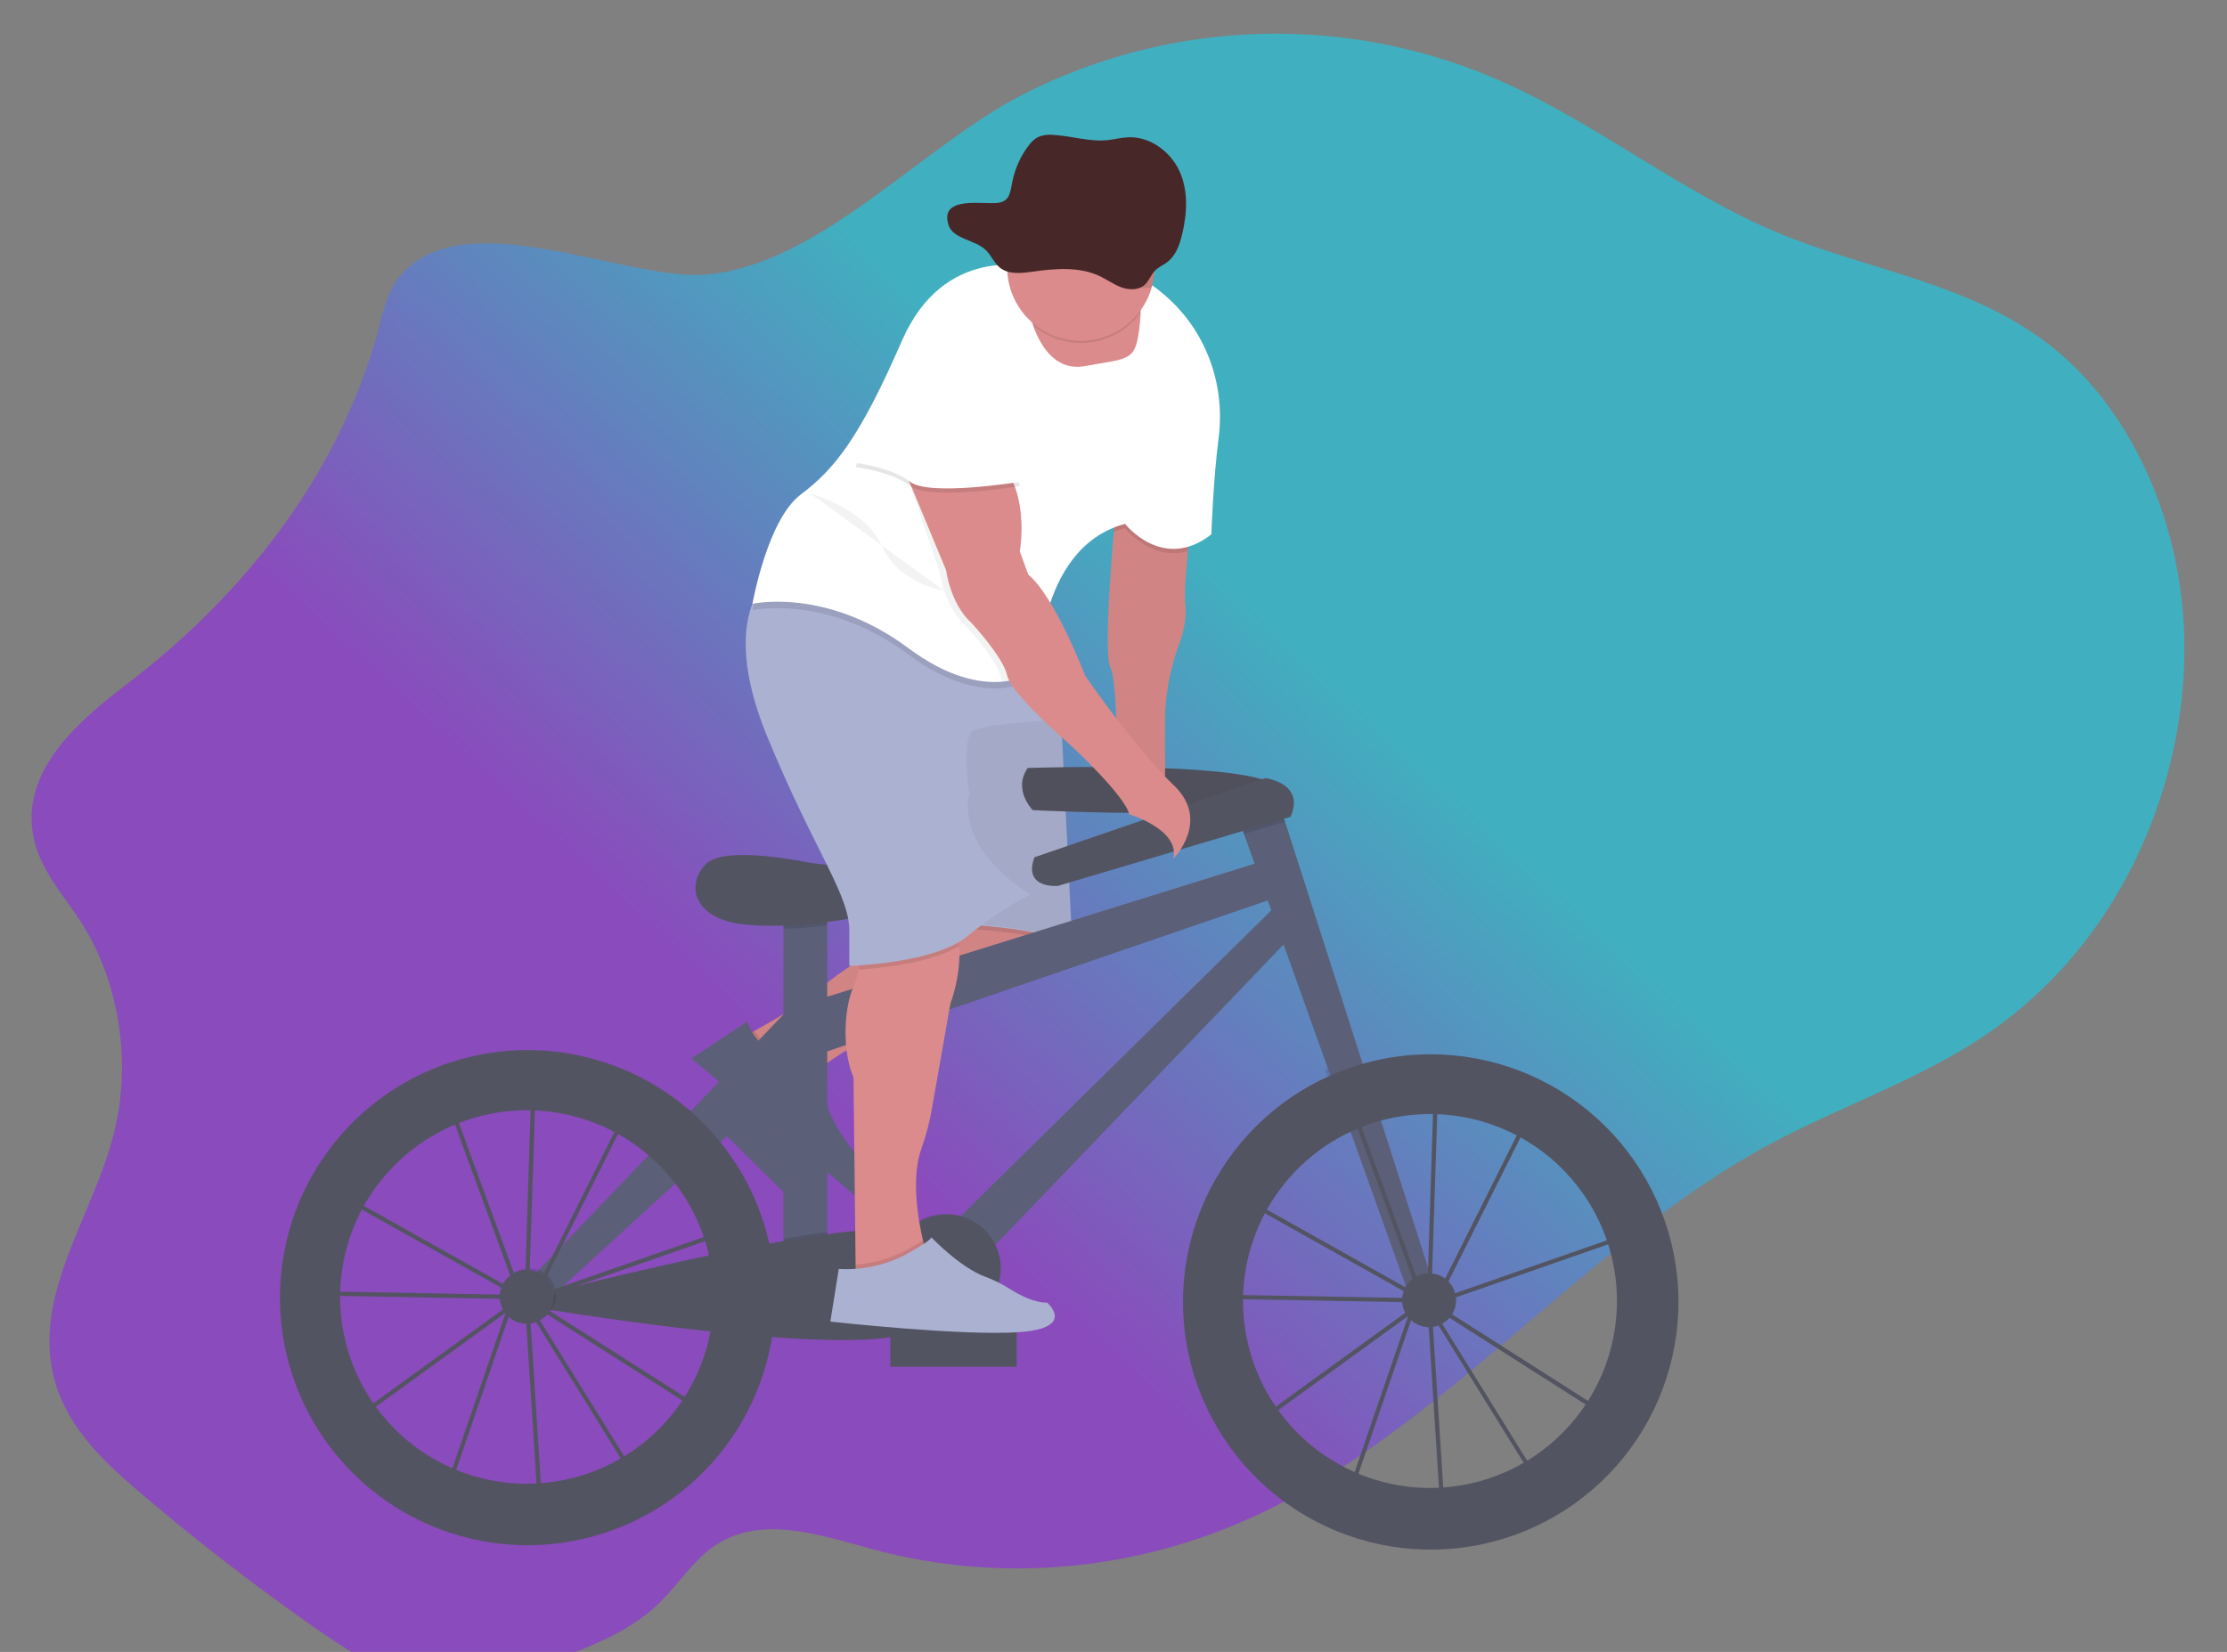 <svg width="1058" height="785" viewBox="0 0 1058 785" fill="none" xmlns="http://www.w3.org/2000/svg">
<rect x="0" y="0" width="1058" height="785" fill="#808080" stroke="none"/>
<g id="undraw_Ride_a_bicycle_2yok 1" clip-path="url(#clip0)">
<path id="Vector" opacity="0.5" d="M189.802 131.432C184.322 138.082 182.212 147.432 179.852 156.222C160.852 227.062 114.032 284.042 60.712 324.742C38.132 341.982 10.642 365.102 15.582 396.012C18.242 412.612 29.912 424.832 38.582 438.352C56.772 466.662 62.672 505.142 54.002 539.032C44.142 577.592 16.582 613.572 25.112 652.562C30.372 676.562 48.232 693.642 65.402 708.322C92.189 731.209 119.829 752.649 148.322 772.642C167.422 786.042 187.742 799.082 210.002 800.782C229.602 802.282 248.802 794.832 267.412 787.482C283.672 781.052 300.342 774.362 313.472 761.482C322.042 753.072 328.872 742.222 338.392 735.342C360.752 719.182 389.472 729.422 415.112 736.342C475.612 752.582 540.362 746.652 597.932 719.602C686.242 678.102 753.552 590.952 839.932 544.192C877.072 524.082 917.472 511.602 951.862 485.702C971.237 470.956 987.887 452.938 1001.06 432.462C1027.06 392.352 1041.12 341.212 1037.06 291.152C1033 241.092 1010.25 192.852 974.522 164.592C936.272 134.342 887.962 128.692 844.442 110.532C799.502 91.772 759.522 59.532 715.012 39.402C678.996 23.159 639.8 15.185 600.3 16.066C560.8 16.947 521.998 26.66 486.742 44.492C438.302 68.992 389.202 126.152 335.252 130.492C296.812 133.492 219.822 95.012 189.802 131.432Z" fill="url(#paint0_linear)"/>
<g id="man-bike">
<path id="Vector_2" d="M387 554.303L344.293 512.159L330.947 525.683L373.654 567.827L387 554.303Z" fill="#5B5F78"/>
<path id="Vector_3" d="M354.48 491.99C354.48 491.99 379.27 478.91 388.85 470.49C394.617 465.444 400.818 460.917 407.38 456.96L438.48 438.03L503.48 433.03L506.48 444.03C506.48 444.03 511.48 460.03 461.48 474.03C411.48 488.03 386.48 510.03 386.48 510.03C386.48 510.03 354.48 520.99 354.48 491.99Z" fill="#DB8B8B"/>
<path id="Vector_4" opacity="0.1" d="M389.13 507.86C387.36 509.21 386.48 509.99 386.48 509.99C386.48 509.99 354.48 520.99 354.48 491.99C354.48 491.99 356.03 491.17 358.48 489.8C360.955 493.831 364.423 497.16 368.551 499.469C372.679 501.778 377.33 502.99 382.06 502.99H385.45L389.13 507.86Z" fill="black"/>
<path id="Vector_5" opacity="0.05" d="M505.54 449.55C502.76 455.44 493.17 465.12 461.48 473.99C420.87 485.36 396.75 501.99 389.13 507.86C387.36 509.21 386.48 509.99 386.48 509.99C386.48 509.99 354.48 520.99 354.48 491.99C354.48 491.99 356.03 491.17 358.48 489.8C365.91 485.73 381.64 476.8 388.82 470.45C394.586 465.403 400.787 460.875 407.35 456.92L438.45 437.99L450.03 437.1L503.45 432.99L506.45 443.99C506.45 443.99 507.15 446.14 505.54 449.55Z" fill="black"/>
<path id="Vector_6" d="M354.98 485.49L328.48 502.99L406.08 567.99C406.08 567.99 417.48 560.99 411.48 552.99C411.48 552.99 391.48 535.99 390.48 511.99L384.48 503.99H381.09C375.358 503.991 369.767 502.211 365.089 498.897C360.412 495.583 356.88 490.898 354.98 485.49Z" fill="#5B5F78"/>
<path id="Vector_7" opacity="0.1" d="M505.54 449.55C489.54 441.82 450.48 440.99 450.48 440.99L450.06 437.1L503.48 432.99L506.48 443.99C506.48 443.99 507.15 446.14 505.54 449.55Z" fill="black"/>
<path id="Vector_8" d="M450.48 438.99C450.48 438.99 497.48 439.99 509.48 449.99L503.48 328.99H438.48L450.48 438.99Z" fill="#ABB1D1"/>
<path id="Vector_9" opacity="0.05" d="M450.48 438.49C450.48 438.49 497.48 439.49 509.48 449.49L503.48 328.49H438.48L450.48 438.49Z" fill="black"/>
<path id="Vector_10" d="M488.24 364.95C488.24 364.95 605.89 360.95 608.29 376.16C610.69 391.37 490.64 384.96 490.64 384.96C490.64 384.96 481.04 375.35 488.24 364.95Z" fill="#535461"/>
<path id="Vector_11" opacity="0.05" d="M488.24 364.95C488.24 364.95 605.89 360.95 608.29 376.16C610.69 391.37 490.64 384.96 490.64 384.96C490.64 384.96 481.04 375.35 488.24 364.95Z" fill="black"/>
<path id="Vector_12" d="M393 425.78H372.19V606.66H393V425.78Z" fill="#5B5F78"/>
<path id="Vector_13" opacity="0.1" d="M393 425.77V439.7C386.08 440.6 379 441.17 372.19 441.39V425.77H393Z" fill="black"/>
<path id="Vector_14" d="M391.44 410.78C388.52 410.554 385.616 410.164 382.74 409.61C371.46 407.45 343.02 402.92 335.37 410.61C325.77 420.21 328.97 437.02 354.58 439.42C380.19 441.82 424.21 435.42 433.02 425.81C433.02 425.77 417.09 412.75 391.44 410.78Z" fill="#535461"/>
<path id="Vector_15" d="M387.4 475.4L605.9 407.37L613.1 424.18L389 501.01L387.4 475.4Z" fill="#5B5F78"/>
<path id="Vector_16" d="M452 582.27L609.67 427L618.47 439.8L468 596.67L452 582.27Z" fill="#5B5F78"/>
<path id="Vector_17" opacity="0.1" d="M653.58 529.85C648.584 531.142 643.712 532.872 639.02 535.02L629.46 508.31C634.477 506.123 639.644 504.295 644.92 502.84L653.58 529.85Z" fill="black"/>
<path id="Vector_18" d="M680.33 608.26L669.13 614.66L590.99 396.33L587.49 386.56L605.9 376.15L610.51 390.53L680.33 608.26Z" fill="#5B5F78"/>
<path id="Vector_19" opacity="0.1" d="M610.51 390.53L590.99 396.33L587.49 386.56L605.9 376.15L610.51 390.53Z" fill="black"/>
<path id="Vector_20" d="M491.44 407.37L601.09 369.75C601.09 369.75 620.3 372.15 613.09 388.16L502.65 420.97C502.65 420.97 485.85 422.57 491.44 407.37Z" fill="#535461"/>
<path id="Vector_21" opacity="0.1" d="M367.79 615.86C367.789 621.994 367.314 628.119 366.37 634.18C356.77 633.49 346.85 632.49 337.13 631.49C339.289 619.599 339.021 607.394 336.34 595.61C345.81 593.61 355.48 591.7 364.92 589.97C366.833 598.467 367.795 607.15 367.79 615.86Z" fill="black"/>
<path id="Vector_22" opacity="0.1" d="M393 585.38V606.65H372.19V588.65C379.39 587.4 386.39 586.29 393 585.38Z" fill="black"/>
<path id="Vector_23" d="M258.17 615.03C258.17 615.03 426.25 571.03 439.85 587.82C453.45 604.61 467.86 627.03 425.48 635.03C383.1 643.03 255 621.42 255 621.42L258.17 615.03Z" fill="#535461"/>
<path id="Vector_24" opacity="0.1" d="M341.21 541.37L319.85 560.92C316.067 556.064 311.791 551.614 307.09 547.64L327.03 526.81C332.164 531.249 336.908 536.12 341.21 541.37Z" fill="black"/>
<path id="Vector_25" d="M252.94 606.66L378.59 475.4L382.6 505.81L259.34 618.66L252.94 606.66Z" fill="#5B5F78"/>
<path id="Vector_26" opacity="0.1" d="M251.34 628.27C258.415 628.27 264.15 622.535 264.15 615.46C264.15 608.385 258.415 602.65 251.34 602.65C244.265 602.65 238.53 608.385 238.53 615.46C238.53 622.535 244.265 628.27 251.34 628.27Z" fill="black"/>
<path id="Vector_27" opacity="0.1" d="M448.22 628.27C462.364 628.27 473.83 616.804 473.83 602.66C473.83 588.516 462.364 577.05 448.22 577.05C434.076 577.05 422.61 588.516 422.61 602.66C422.61 616.804 434.076 628.27 448.22 628.27Z" fill="black"/>
<path id="Vector_28" d="M449.83 628.27C463.974 628.27 475.44 616.804 475.44 602.66C475.44 588.516 463.974 577.05 449.83 577.05C435.686 577.05 424.22 588.516 424.22 602.66C424.22 616.804 435.686 628.27 449.83 628.27Z" fill="#535461"/>
<path id="Vector_29" d="M442.992 600.736L442.984 600.742C439.977 602.991 439.362 607.253 441.611 610.26L461.937 637.441C464.186 640.448 468.448 641.063 471.455 638.814L471.463 638.808C474.471 636.559 475.085 632.297 472.836 629.29L452.51 602.109C450.261 599.102 446 598.487 442.992 600.736Z" fill="#6C63FF"/>
<path id="Vector_30" d="M565.48 246.99L563.1 277.1C562.826 280.914 562.876 284.744 563.25 288.55C563.56 291.92 563.25 297.82 559.95 306.82C555.713 318.317 553.523 330.467 553.48 342.72V376.99L530.48 372.99C530.48 372.99 531.48 324.99 527.48 316.99C523.48 308.99 530.48 237.99 530.48 237.99L565.48 246.99Z" fill="#DB8B8B"/>
<path id="Vector_31" opacity="0.05" d="M564.3 261.91L563.1 277.1C562.83 280.911 562.883 284.738 563.26 288.54C563.57 291.91 563.26 297.81 559.96 306.82C555.723 318.317 553.533 330.467 553.49 342.72V376.99L530.49 372.99C530.49 372.99 531.49 324.99 527.49 316.99C524.66 311.32 527.34 274.05 529.15 252.78C529.9 244.03 530.49 237.99 530.49 237.99L565.49 246.99L564.3 261.91Z" fill="black"/>
<path id="Vector_32" d="M451.5 476.99L442.85 526.19C441.759 532.759 440.086 539.218 437.85 545.49C432.78 559.35 436.02 578.78 438.48 589.38C439.57 594.06 440.48 597.02 440.48 597.02L414.48 611.02L406.48 605.02V601.02L405.48 512.02C399.48 498.02 401.48 477.02 405.48 469.02C406.617 466.392 407.417 463.63 407.86 460.8C409.86 450.08 410.48 435.02 410.48 435.02C410.48 435.02 426.48 408.02 445.48 426.02C452.48 432.65 455.14 441.32 455.7 449.62C456.68 463.83 451.5 476.99 451.5 476.99Z" fill="#DB8B8B"/>
<path id="Vector_33" opacity="0.1" d="M455.7 449.59C441.83 457.83 417.7 460.16 407.86 460.77C409.86 450.05 410.48 434.99 410.48 434.99C410.48 434.99 426.48 407.99 445.48 425.99C452.48 432.62 455.14 441.29 455.7 449.59Z" fill="black"/>
<path id="Vector_34" d="M489.48 424.99C478.846 430.653 468.797 437.352 459.48 444.99C443.48 457.99 403.48 458.99 403.48 458.99V443.99C404.48 425.99 387.48 405.99 364.48 349.99C349.79 314.23 353.86 293.99 358.72 283.99C361.48 278.34 364.48 275.99 364.48 275.99L489.48 299.99L493.95 313.39L503.48 341.99C503.48 341.99 468.48 343.99 462.48 346.99C456.48 349.99 460.48 376.99 460.48 376.99C454.48 404.99 489.48 424.99 489.48 424.99Z" fill="#ABB1D1"/>
<path id="Vector_35" opacity="0.1" d="M565.48 246.99L564.3 261.91C546.9 266.91 534.48 250.99 534.48 250.99C532.665 251.477 530.882 252.074 529.14 252.78C529.89 244.03 530.48 237.99 530.48 237.99L565.48 246.99Z" fill="black"/>
<path id="Vector_36" opacity="0.1" d="M493.95 313.39C493.48 318.06 493.48 320.99 493.48 320.99C493.48 320.99 470.48 339.99 431.48 310.99C392.48 281.99 357.48 289.99 357.48 289.99C357.48 289.99 357.89 287.67 358.72 283.99C361.48 278.34 364.48 275.99 364.48 275.99L489.48 299.99L493.95 313.39Z" fill="black"/>
<path id="Vector_37" d="M578.96 207.94C576.35 228.29 575.48 253.94 575.48 253.94C552.48 271.94 534.48 248.94 534.48 248.94C512.76 254.77 502.55 273.78 497.74 290.37C495.164 299.344 493.732 308.607 493.48 317.94C493.48 317.94 487.4 322.94 476.2 323.94C465.61 324.83 450.43 322.07 431.48 307.94C392.48 278.94 357.48 286.94 357.48 286.94C357.48 286.94 364.48 246.94 380.48 234.94C396.48 222.94 408.48 207.94 428.48 161.94C448.48 115.94 489.48 126.94 489.48 126.94C489.48 126.94 491.48 117.94 528.48 126.94C537.492 129.302 545.834 133.721 552.85 139.85C572.64 156.49 582.24 182.3 578.96 207.94Z" fill="white"/>
<path id="Vector_38" d="M541.85 149.49C541.8 150.82 541.69 152.3 541.51 153.95C539.51 171.95 537.51 169.95 515.51 173.95C501.83 176.44 494.72 165.01 491.3 156.01C490.062 152.75 489.128 149.382 488.51 145.95L536.51 137.95C536.51 137.95 542.26 136.34 541.85 149.49Z" fill="#DB8B8B"/>
<path id="Vector_39" opacity="0.05" d="M497.74 290.42C495.164 299.394 493.732 308.657 493.48 317.99C493.48 317.99 487.4 322.99 476.2 323.99C475.884 323.353 475.643 322.682 475.48 321.99C473.48 312.99 458.48 296.99 458.48 296.99C448.48 287.99 446.48 271.99 446.48 271.99L429.98 223.49L424.48 218.99C424.48 218.99 447.48 200.99 467.48 215.99C487.48 230.99 481.48 262.99 481.48 262.99L485.48 273.99C489.63 277.49 493.85 283.66 497.74 290.42Z" fill="black"/>
<path id="Vector_40" d="M427.48 217.99L449.48 270.99C449.48 270.99 451.48 286.99 461.48 295.99C461.48 295.99 476.48 311.99 478.48 320.99C480.48 329.99 508.48 353.99 508.48 353.99C508.48 353.99 534.48 377.99 536.48 386.99C536.48 386.99 560.48 393.99 557.48 407.99C557.48 407.99 575.48 389.99 557.48 372.99C539.48 355.99 515.48 320.99 515.48 320.99C515.48 320.99 501.48 283.99 488.48 272.99L484.48 261.99C484.48 261.99 490.48 229.99 470.48 214.99C450.48 199.99 427.48 217.99 427.48 217.99Z" fill="#DB8B8B"/>
<path id="Vector_41" opacity="0.1" d="M440.48 596.99L414.48 610.99L406.48 604.99V600.99C415.464 600.352 424.193 597.718 432.03 593.28C434.43 591.92 436.69 590.58 438.5 589.4C439.55 594.03 440.48 596.99 440.48 596.99Z" fill="black"/>
<path id="Vector_42" opacity="0.1" d="M470.48 175.99L484.48 230.99C484.48 230.99 441.48 237.99 432.48 230.99C423.48 223.99 406.48 221.99 406.48 221.99C406.48 221.99 424.48 169.99 434.48 163.99C444.48 157.99 470.48 175.99 470.48 175.99Z" fill="black"/>
<path id="Vector_43" d="M470.48 173.99L484.48 228.99C484.48 228.99 441.48 235.99 432.48 228.99C423.48 221.99 406.48 219.99 406.48 219.99C406.48 219.99 424.48 167.99 434.48 161.99C444.48 155.99 470.48 173.99 470.48 173.99Z" fill="white"/>
<path id="Vector_44" opacity="0.1" d="M541.85 148.49C539.049 152.356 535.487 155.609 531.383 158.047C527.278 160.485 522.718 162.058 517.983 162.669C513.248 163.28 508.439 162.915 503.85 161.598C499.261 160.281 494.99 158.039 491.3 155.01C490.062 151.75 489.128 148.382 488.51 144.95L536.51 136.95C536.51 136.95 542.26 135.34 541.85 148.49Z" fill="black"/>
<path id="Vector_45" d="M548.48 126.99C548.48 136.273 544.793 145.175 538.229 151.739C531.665 158.303 522.763 161.99 513.48 161.99C504.197 161.99 495.295 158.303 488.731 151.739C482.168 145.175 478.48 136.273 478.48 126.99C478.48 126.41 478.48 125.83 478.48 125.25C478.711 115.967 482.62 107.157 489.346 100.756C496.073 94.356 505.067 90.889 514.35 91.12C523.633 91.351 532.443 95.26 538.844 101.986C545.245 108.713 548.711 117.707 548.48 126.99Z" fill="#DB8B8B"/>
<path id="Vector_46" opacity="0.1" d="M548.48 126.99C548.483 130.216 548.039 133.426 547.16 136.53C544.455 137.12 541.633 136.861 539.08 135.79C535.34 134.32 532.13 131.79 528.54 129.97C518.43 124.85 506.4 125.86 495.2 127.55C489.64 128.39 483.33 129.17 478.96 125.63C478.81 125.511 478.666 125.385 478.53 125.25C478.761 115.967 482.67 107.157 489.396 100.756C496.123 94.356 505.117 90.889 514.4 91.12C523.683 91.351 532.493 95.26 538.894 101.986C545.295 108.713 548.761 117.707 548.53 126.99H548.48Z" fill="black"/>
<path id="Vector_47" opacity="0.05" d="M384.98 234.49C384.98 234.49 410.98 241.49 418.98 259.49C426.98 277.49 448.62 280.78 448.62 280.78" fill="black"/>
<path id="Vector_48" d="M482.98 630.49H422.98V649.49H482.98V630.49Z" fill="#535461"/>
<path id="Vector_49" d="M431.99 595.23C437.36 592.23 442.07 589.23 442.48 587.99C442.48 587.99 456.03 602.29 468.1 606.73C472.159 608.229 476.044 610.16 479.69 612.49C484.47 615.49 491.29 619.02 497.48 619.02C497.48 619.02 511.48 631.02 484.48 633.02C457.48 635.02 394.48 628.02 394.48 628.02L398.48 603.02C410.167 603.705 421.804 601 431.99 595.23Z" fill="#ABB1D1"/>
</g>
<g id="hat">
<path id="Vector_50" d="M450.624 106.927C452.754 113.607 462.984 113.817 468.234 118.737C470.964 121.297 472.234 125.077 475.234 127.357C479.404 130.537 485.424 129.837 490.734 129.077C501.424 127.557 512.904 126.647 522.544 131.257C525.964 132.887 529.034 135.167 532.604 136.497C536.174 137.827 540.604 137.987 543.504 135.627C545.824 133.737 546.674 130.627 548.774 128.547C550.404 126.907 552.674 125.987 554.534 124.547C558.614 121.467 560.374 116.447 561.534 111.647C563.934 101.767 564.624 91.117 560.534 81.747C556.444 72.377 546.604 64.747 535.864 65.237C532.574 65.387 529.364 66.237 526.084 66.597C517.534 67.467 509.084 64.597 500.504 64.107C498.015 63.804 495.49 64.148 493.174 65.107C491.427 66.078 489.92 67.427 488.764 69.057C484.836 74.202 482.146 80.184 480.904 86.537C479.904 91.327 479.854 95.667 473.984 96.407C467.314 97.287 446.114 92.797 450.624 106.927Z" fill="#472727"/>
</g>
<g id="right-wheel">
<path id="Vector_51" d="M684.42 719.39L678.16 621.49L678.03 621.28L671.71 623.48L642.62 708.29L596.37 675.49L670.06 622.08L670.13 621.87L670.55 621.72L675.3 618.27L598.06 574.96L579.13 595.76L582.13 615.26L670.93 616.84V618.84L580.45 617.22L577.05 595.11L602.94 566.66L641.66 521.49L642.35 523.36L650.55 514.36L681.09 519.83V518.62L683.09 518.68V520.19L728.45 528.31L686.12 612.96L679.95 617.43V617.93V618.49L777.76 584.41L766.15 675.62L683.15 622.75L680.23 621.11L729.17 700L684.42 719.39ZM680.42 625.05L686.27 716.43L726.32 699.05L680.42 625.05ZM599.85 675.49L641.64 705.12L668.98 625.38L599.85 675.49ZM682.17 619.83L684.26 621L764.61 672.2L775.41 587.33L682.17 619.83ZM675.07 612.63L677.58 616.68L678.02 616.36L681.02 521.83L651.28 516.49L643.12 525.49L675.07 612.63ZM599.68 573.58L674.52 615.58L673.22 613.45L641.64 527.18L604.44 568.06L599.68 573.58ZM683.05 522.19L680.05 614.88L684.57 611.6L725.48 529.78L683.05 522.19Z" fill="#535461"/>
<path id="Vector_52" d="M679.757 501C669.144 500.988 658.578 502.415 648.347 505.24C643.071 506.695 637.904 508.523 632.887 510.71C606.157 522.297 584.674 543.387 572.594 569.898C560.514 596.41 558.697 626.459 567.492 654.233C576.287 682.008 595.071 705.533 620.209 720.259C645.348 734.984 675.054 739.863 703.582 733.952C732.109 728.04 757.431 711.759 774.648 688.257C791.865 664.755 799.754 635.702 796.789 606.72C793.823 577.738 780.215 550.885 758.595 531.356C736.975 511.828 708.881 501.012 679.747 501H679.757ZM679.357 707.09C659.076 707.082 639.408 700.137 623.62 687.407C607.831 674.678 596.872 656.931 592.562 637.113C588.252 617.295 590.851 596.599 599.928 578.463C609.004 560.326 624.011 545.84 642.457 537.41C647.149 535.262 652.021 533.532 657.017 532.24C669.229 529.07 681.977 528.537 694.411 530.678C706.845 532.818 718.681 537.581 729.13 544.652C739.58 551.722 748.404 560.937 755.015 571.683C761.627 582.429 765.873 594.46 767.473 606.975C769.073 619.49 767.989 632.202 764.293 644.265C760.598 656.329 754.375 667.467 746.04 676.939C737.704 686.41 727.447 693.998 715.951 699.196C704.455 704.395 691.984 707.086 679.367 707.09H679.357Z" fill="#535461"/>
<path id="Vector_53" d="M678.93 630.67C686.005 630.67 691.74 624.935 691.74 617.86C691.74 610.785 686.005 605.05 678.93 605.05C671.855 605.05 666.12 610.785 666.12 617.86C666.12 624.935 671.855 630.67 678.93 630.67Z" fill="#535461"/>
</g>
<g id="left-wheel">
<path id="Vector_54" d="M255.725 717.778L249.455 619.838L249.325 619.628L243.005 621.828L213.925 706.678L167.675 673.888L241.345 620.478L241.415 620.268L241.835 620.118L246.585 616.668L169.345 573.358L150.425 594.158L153.425 613.658L242.245 615.278V617.278L151.765 615.658L148.345 593.518L174.245 565.058L212.995 519.858L213.685 521.728L221.885 512.728L252.345 518.188V516.978L254.345 517.038V518.548L299.705 526.668L257.415 611.278L251.245 615.748V616.248V616.808L349.045 582.728L337.435 673.938L254.435 621.068L251.515 619.428L300.455 698.308L255.725 717.778ZM251.725 623.438L257.575 714.818L297.625 697.438L251.725 623.438ZM171.145 673.868L212.935 703.498L240.275 623.758L171.145 673.868ZM253.465 618.208L255.555 619.378L335.905 670.578L346.705 585.708L253.465 618.208ZM246.365 611.008L248.875 615.058L249.315 614.738L252.315 520.208L222.575 514.888L214.415 523.888L246.365 611.008ZM170.945 571.948L245.785 613.948L244.485 611.818L212.905 525.548L175.715 566.418L170.945 571.948ZM254.345 520.558L251.345 613.278L255.865 609.998L296.775 528.178L254.345 520.558Z" fill="#535461"/>
<path id="Vector_55" d="M365.415 590.738C361.405 572.919 353.285 556.283 341.705 542.158C337.406 536.909 332.666 532.038 327.535 527.598C307.809 510.567 282.986 500.568 256.962 499.17C230.938 497.771 205.187 505.053 183.749 519.873C162.311 534.693 146.401 556.211 138.515 581.05C130.629 605.89 131.214 632.645 140.178 657.116C149.142 681.587 165.978 702.39 188.042 716.258C210.107 730.127 236.152 736.277 262.09 733.743C288.028 731.208 312.39 720.134 331.353 702.257C350.317 684.379 362.807 660.712 366.865 634.968C367.809 628.907 368.284 622.783 368.285 616.648C368.292 607.932 367.329 599.242 365.415 590.738ZM250.225 705.088C231.993 705.069 214.209 699.435 199.292 688.953C184.374 678.47 173.047 663.648 166.851 646.501C160.655 629.354 159.89 610.715 164.66 593.118C169.43 575.521 179.505 559.82 193.513 548.15C207.521 536.48 224.783 529.408 242.953 527.895C261.122 526.381 279.316 530.501 295.062 539.693C310.807 548.884 323.34 562.703 330.956 579.268C338.571 595.834 340.9 614.343 337.625 632.278C333.875 652.722 323.076 671.203 307.107 684.506C291.137 697.809 271.01 705.093 250.225 705.088Z" fill="#535461"/>
<path id="Vector_56" d="M250.225 629.058C257.3 629.058 263.035 623.323 263.035 616.248C263.035 609.174 257.3 603.438 250.225 603.438C243.15 603.438 237.415 609.174 237.415 616.248C237.415 623.323 243.15 629.058 250.225 629.058Z" fill="#535461"/>
</g>
</g>
<defs>
<linearGradient id="paint0_linear" x1="874" y1="98" x2="258.5" y2="765" gradientUnits="userSpaceOnUse">
<stop offset="0.359" stop-color="#00E0FF"/>
<stop offset="0.703" stop-color="#9416F8"/>
</linearGradient>
<clipPath id="clip0">
<rect width="1057.7" height="784.98" fill="white"/>
</clipPath>
</defs>
</svg>

